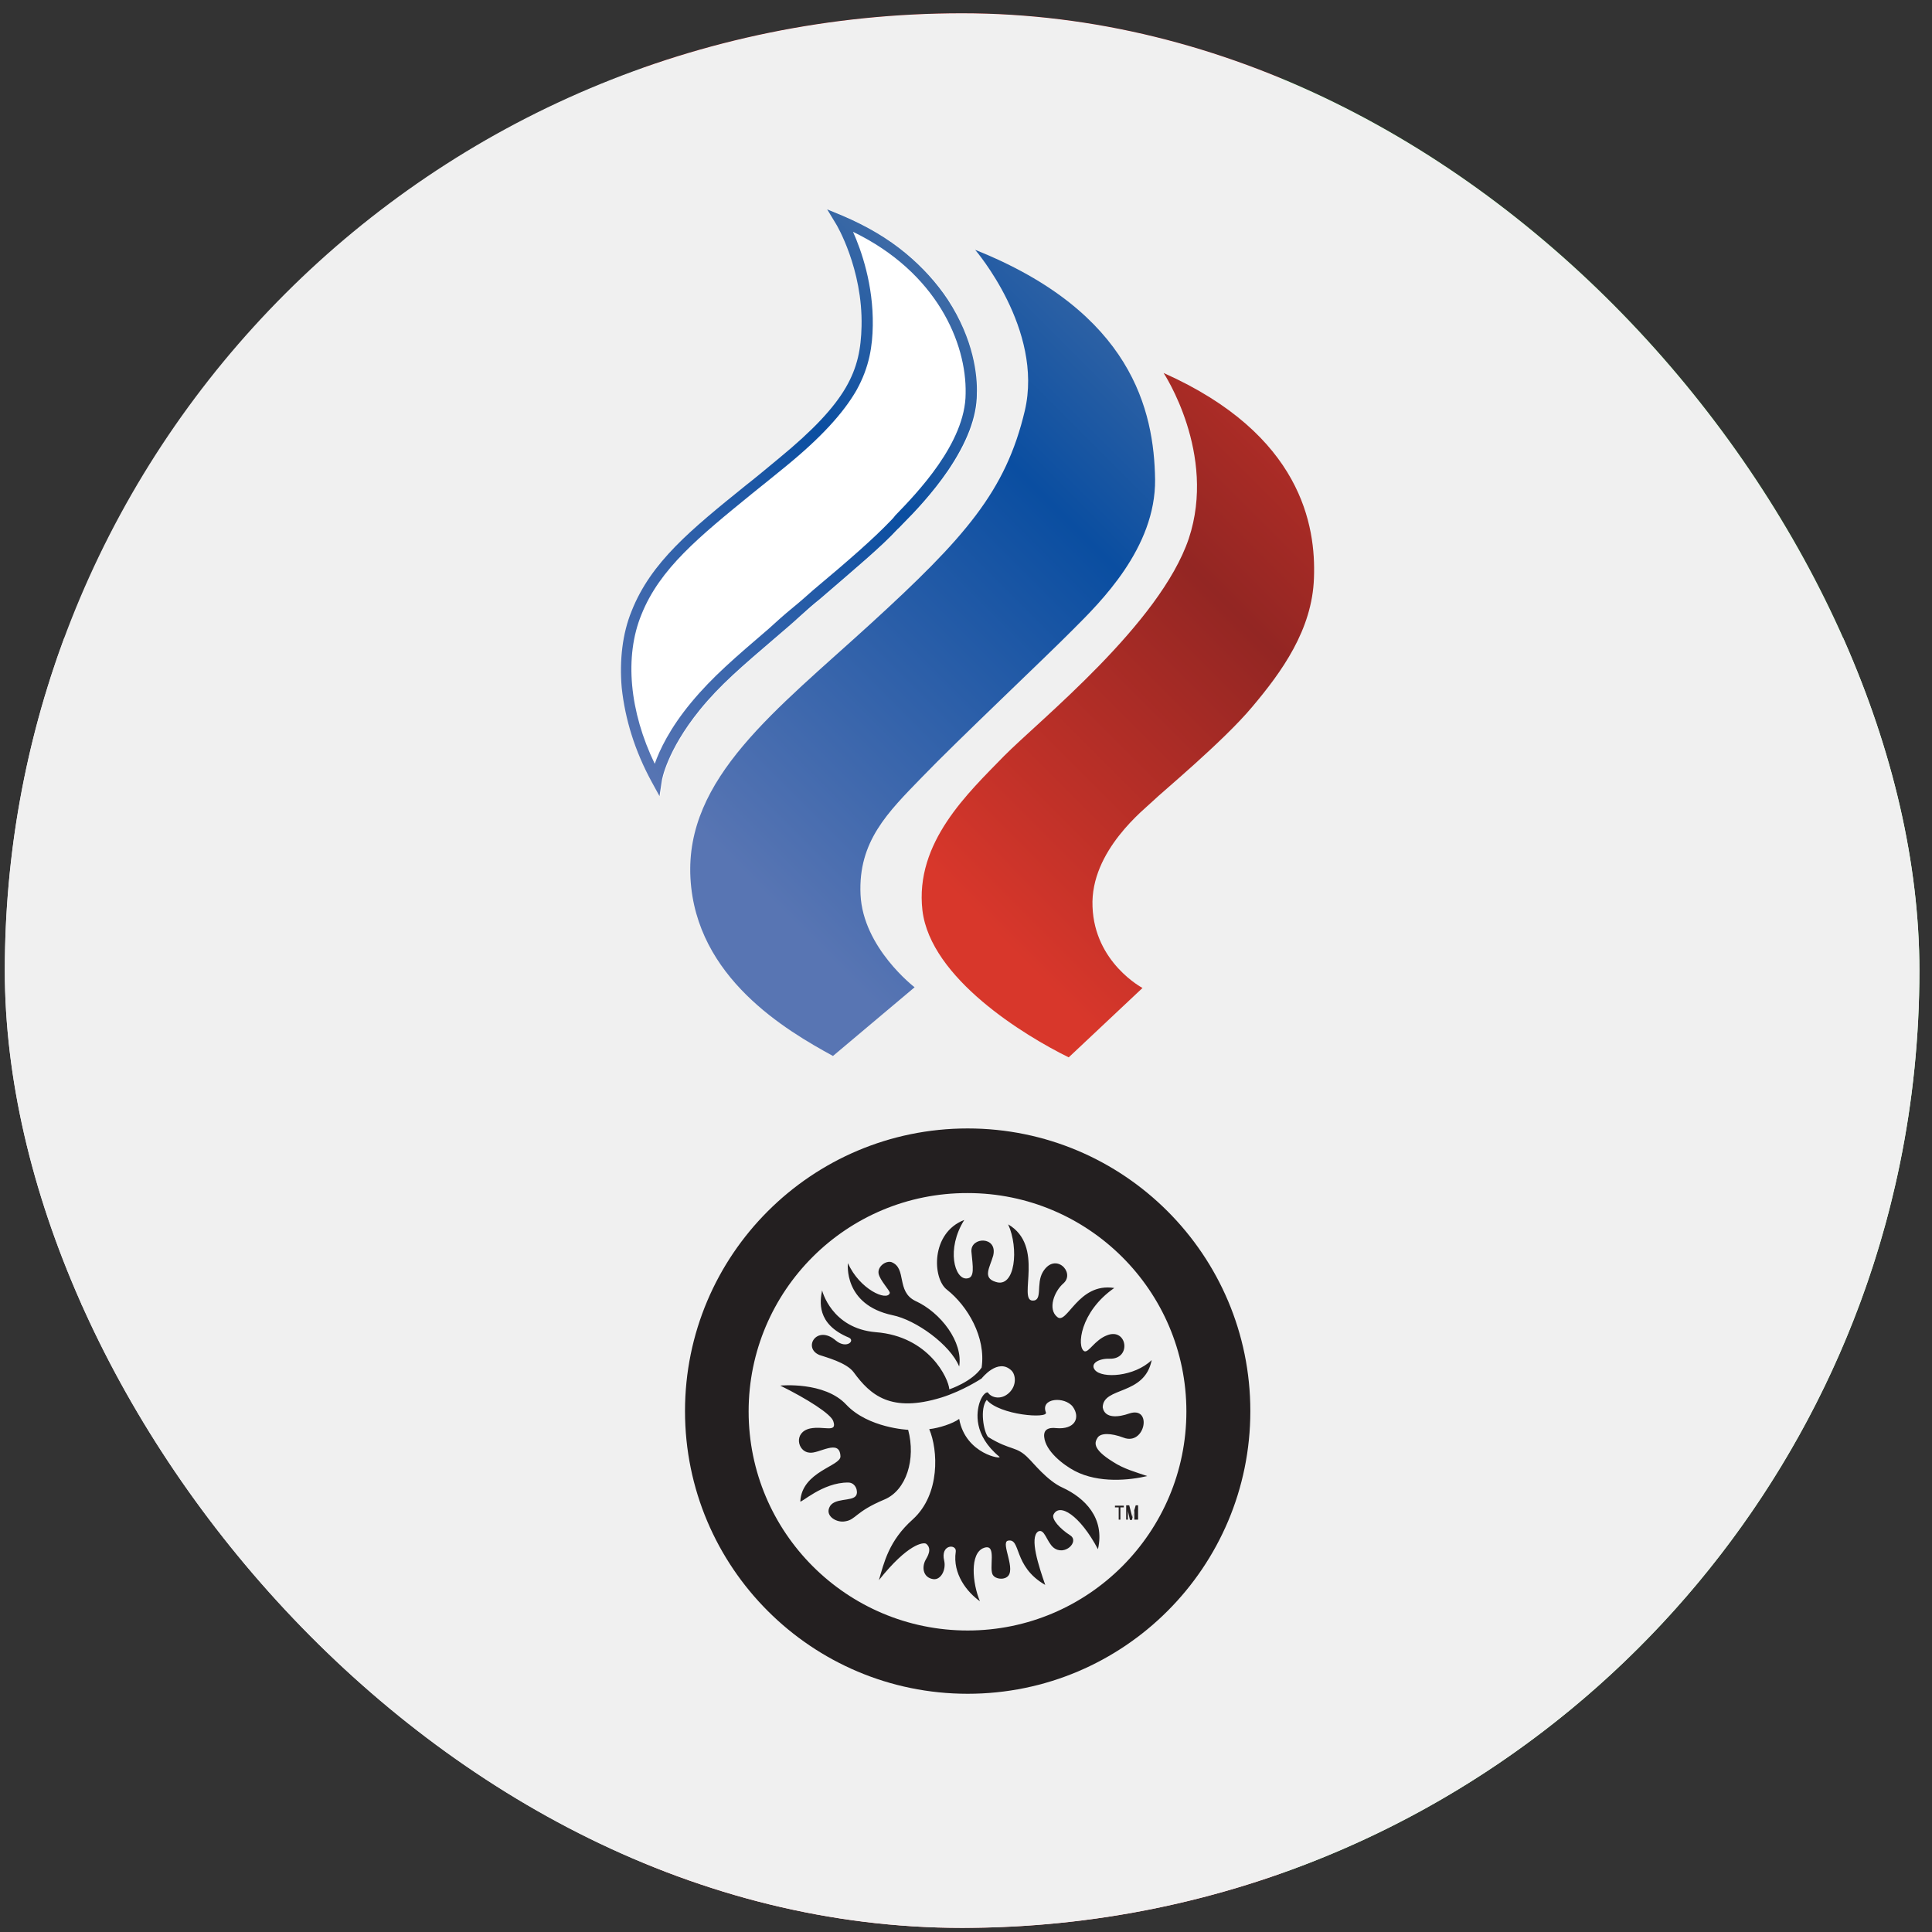 <svg width="111" height="111" viewBox="0 0 111 111" fill="none" xmlns="http://www.w3.org/2000/svg">
<rect x="0" y="0" width="111" height="111" fill="#333333" stroke="none"/>
<g clip-path="url(#clip0_5162_125075)">
<path fill-rule="evenodd" clip-rule="evenodd" d="M0.276 0.763H110.276V110.763H0.276V0.763Z" fill="black"/>
<path fill-rule="evenodd" clip-rule="evenodd" d="M73.603 0.764H110.276V110.764H73.603V0.764Z" fill="#009900"/>
<path fill-rule="evenodd" clip-rule="evenodd" d="M36.95 0.764H73.603V110.764H36.95V0.764Z" fill="#BF0000"/>
<g clip-path="url(#clip1_5162_125075)">
<path d="M55.276 110.763C85.652 110.763 110.276 86.138 110.276 55.763C110.276 25.387 85.652 0.763 55.276 0.763C24.901 0.763 0.276 25.387 0.276 55.763C0.276 86.138 24.901 110.763 55.276 110.763Z" fill="#F0F0F0"/>
<path d="M106.856 74.894C109.067 68.936 110.277 62.491 110.277 55.764C110.277 49.036 109.067 42.592 106.856 36.633H3.698C1.487 42.592 0.277 49.036 0.277 55.764C0.277 62.491 1.487 68.936 3.698 74.894L55.277 79.677L106.856 74.894Z" fill="#F0F0F0"/>
<path d="M55.277 110.763C78.925 110.763 99.085 95.837 106.856 74.893H3.698C11.469 95.837 31.629 110.763 55.277 110.763Z" fill="#F0F0F0"/>
</g>
<path d="M61.401 60.749L65.641 56.762C65.641 56.762 62.886 55.316 62.769 52.092C62.632 48.867 65.817 46.444 66.247 46.014C66.677 45.584 70.292 42.594 71.954 40.6C73.634 38.607 75.393 36.184 75.491 33.213C75.608 30.223 74.787 24.966 66.853 21.429C66.853 21.429 69.921 26.061 68.299 30.946C66.638 35.852 59.739 41.363 57.687 43.434C55.636 45.545 52.548 48.398 52.997 52.306C53.466 56.215 58.86 59.498 61.401 60.749Z" fill="url(#paint0_linear_5162_125075)"/>
<path d="M47.857 60.669L52.547 56.722C52.547 56.722 49.577 54.455 49.44 51.387C49.303 48.338 51.003 46.677 52.977 44.645C54.951 42.593 60.13 37.707 61.654 36.163C63.198 34.619 66.403 31.492 66.364 27.545C66.305 23.597 65.035 17.949 56.026 14.354C56.026 14.354 59.973 18.927 58.879 23.597C57.785 28.229 55.44 30.887 50.007 35.85C44.593 40.795 39.356 44.703 39.669 50.449C39.981 56.175 45.18 59.204 47.857 60.669Z" fill="url(#paint1_linear_5162_125075)"/>
<path d="M56.162 22.621C56.162 23.969 55.596 25.454 54.501 27.038C53.602 28.327 52.547 29.441 51.922 30.086C51.804 30.203 51.707 30.321 51.609 30.399C50.69 31.376 49.283 32.568 47.134 34.425C46.762 34.718 46.41 35.069 46 35.402C45.472 35.832 45.023 36.242 44.593 36.633C42.678 38.275 41.408 39.349 40.235 40.795C38.339 43.121 38.066 44.841 38.066 44.841L37.929 45.74L37.48 44.919C36.502 43.121 35.936 41.323 35.76 39.525C35.623 37.942 35.799 36.398 36.327 35.109C37.421 32.294 39.746 30.438 42.873 27.897C43.499 27.389 44.124 26.881 44.788 26.334C48.717 23.051 49.479 21.272 49.537 18.751C49.615 15.468 48.091 12.908 48.072 12.869L47.563 12.029L48.462 12.4C49.831 12.986 51.042 13.69 52.097 14.569C53.035 15.351 53.856 16.25 54.501 17.227C55.947 19.514 56.162 21.585 56.162 22.621Z" fill="white"/>
<path d="M54.463 17.227C53.818 16.25 52.997 15.351 52.059 14.569C51.004 13.69 49.792 12.986 48.424 12.4L47.525 12.029L48.033 12.869C48.053 12.889 49.577 15.449 49.499 18.751C49.44 21.292 48.717 23.07 44.75 26.334C44.086 26.881 43.46 27.409 42.835 27.897C39.688 30.438 37.402 32.294 36.288 35.109C35.76 36.398 35.584 37.942 35.721 39.525C35.917 41.323 36.464 43.121 37.441 44.919L37.891 45.74L38.027 44.841C38.027 44.821 38.301 43.141 40.197 40.795C41.369 39.349 42.639 38.275 44.554 36.633C44.984 36.262 45.473 35.851 45.962 35.402C46.352 35.05 46.724 34.718 47.095 34.425C49.225 32.588 50.652 31.395 51.57 30.399C51.648 30.34 51.766 30.203 51.883 30.086C52.528 29.441 53.583 28.327 54.463 27.038C55.537 25.454 56.124 23.969 56.124 22.621C56.163 21.585 55.948 19.514 54.463 17.227ZM51.434 29.617C51.336 29.754 51.218 29.871 51.121 29.969C50.222 30.907 48.854 32.119 46.704 33.916C46.352 34.229 45.981 34.561 45.571 34.894C45.043 35.324 44.594 35.734 44.164 36.125C42.229 37.786 40.939 38.88 39.708 40.365C38.477 41.851 37.891 43.102 37.617 43.883C36.171 40.893 35.858 37.727 36.855 35.304C37.91 32.666 40.157 30.848 43.226 28.347C43.851 27.839 44.476 27.35 45.16 26.783C47.193 25.122 48.463 23.715 49.206 22.425C49.968 21.058 50.124 19.846 50.144 18.712C50.183 16.348 49.479 14.374 49.01 13.319C53.818 15.644 55.537 19.709 55.479 22.601C55.479 25.454 52.645 28.366 51.434 29.617Z" fill="url(#paint2_linear_5162_125075)"/>
<path d="M55.596 64.833C64.566 64.833 71.836 72.103 71.836 81.073C71.836 90.043 64.566 97.313 55.596 97.313C46.626 97.313 39.356 90.043 39.356 81.073C39.356 72.103 46.626 64.833 55.596 64.833ZM43.011 81.092C43.011 88.05 48.659 93.678 55.596 93.678C62.534 93.678 68.162 88.03 68.162 81.092C68.162 74.155 62.514 68.546 55.596 68.546C48.639 68.527 43.011 74.155 43.011 81.092ZM55.108 78.513C54.6 77.262 52.626 75.835 51.277 75.562C48.424 74.956 48.717 72.572 48.717 72.572C49.382 74.077 50.965 74.78 51.121 74.292C51.16 74.174 50.535 73.549 50.476 73.158C50.417 72.767 50.887 72.415 51.219 72.513C52.118 72.865 51.473 74.194 52.587 74.741C54.053 75.406 55.342 77.106 55.108 78.513ZM50.496 90.785C52.176 88.675 53.056 88.597 53.212 88.695C53.583 88.988 53.271 89.457 53.173 89.632C52.938 90.082 53.056 90.649 53.623 90.727C54.052 90.785 54.365 90.199 54.248 89.672C54.013 88.714 54.971 88.695 54.912 89.144C54.717 90.434 55.577 91.489 56.3 91.997C55.87 90.981 55.694 89.222 56.534 88.929C57.316 88.655 56.769 90.16 57.062 90.512C57.179 90.688 57.59 90.785 57.844 90.61C58.43 90.238 57.472 88.636 57.902 88.519C58.684 88.343 58.176 89.984 60.052 91.059C59.681 89.984 59.133 88.343 59.642 87.991C60.013 87.796 60.13 88.577 60.521 88.909C61.166 89.437 62.045 88.558 61.479 88.206C60.873 87.815 60.423 87.287 60.521 87.033C60.853 86.31 62.045 87.053 63.081 89.007C63.492 87.209 62.319 86.056 61.049 85.47C60.169 85.079 59.329 84.004 59.114 83.809C58.391 83.047 58.098 83.379 56.769 82.558C56.515 82.265 56.28 80.936 56.691 80.428C57.433 81.307 60.228 81.522 60.091 81.151C59.759 80.311 61.166 80.213 61.635 80.819C62.084 81.444 61.772 82.148 60.677 82.05C59.974 81.972 59.974 82.382 59.993 82.558C60.072 83.379 61.088 84.161 61.752 84.512C63.14 85.235 64.918 85.04 65.915 84.805C65.231 84.571 64.566 84.395 63.941 83.985C62.71 83.223 62.905 82.851 63.062 82.597C63.237 82.324 63.824 82.324 64.547 82.597C65.797 83.086 66.228 80.76 64.879 81.21C64.273 81.425 63.472 81.522 63.355 80.858C63.374 79.646 65.758 80.213 66.169 78.141C65.172 79.099 63.316 79.216 62.905 78.708C62.612 78.337 63.14 78.044 63.746 78.063C65.035 78.102 64.762 76.265 63.609 76.715C62.886 76.989 62.553 77.731 62.299 77.633C61.85 77.399 62.045 75.366 64.019 73.999C61.928 73.666 61.303 76.168 60.736 75.66C60.189 75.21 60.56 74.194 61.107 73.725C61.791 73.1 60.619 71.907 59.915 73.08C59.505 73.764 59.935 74.761 59.309 74.722C58.489 74.663 60.032 71.575 57.922 70.344C58.547 71.712 58.332 74.038 57.199 73.647C56.437 73.412 56.867 72.826 57.062 72.142C57.336 71.008 55.753 71.047 55.811 71.907C55.889 72.767 56.026 73.432 55.538 73.451C54.854 73.51 54.346 71.771 55.401 70.09C53.466 70.833 53.564 73.451 54.404 74.096C55.596 75.034 56.652 76.832 56.398 78.571C55.85 79.392 54.541 79.822 54.541 79.822C54.502 79.197 53.368 76.773 50.32 76.539C47.76 76.324 47.232 74.135 47.232 74.135C47.115 74.741 46.88 76.07 48.776 76.852C49.147 77.028 48.639 77.516 48.033 77.028C46.939 76.07 46.099 77.438 47.076 77.848C47.408 77.966 48.639 78.278 49.05 78.845C50.007 80.154 51.18 81.19 54.092 80.291C55.342 79.9 56.398 79.197 56.398 79.197C56.398 79.197 57.336 77.985 58.117 78.747C58.352 78.982 58.43 79.588 57.98 80.018C57.531 80.448 56.964 80.311 56.769 80.018C56.73 79.939 56.456 80.057 56.28 80.584C56.104 81.132 55.909 82.441 57.414 83.692C57.648 83.868 55.479 83.574 55.108 81.522C54.736 81.796 53.935 82.05 53.388 82.109C53.896 83.301 54.033 85.841 52.45 87.287C51.062 88.519 50.789 89.789 50.496 90.785ZM48.287 83.672C48.307 84.239 46.079 84.532 45.981 86.252C45.962 86.427 47.252 85.157 48.737 85.177C49.167 85.177 49.323 85.704 49.186 85.919C48.971 86.291 47.877 86.017 47.642 86.623C47.428 87.131 48.092 87.502 48.561 87.405C49.186 87.307 49.128 86.858 50.808 86.154C52.079 85.626 52.626 83.828 52.176 82.148C52.176 82.148 49.89 82.05 48.62 80.702C47.369 79.353 44.828 79.607 44.828 79.607C46.372 80.369 47.76 81.249 47.877 81.659C48.111 82.343 47.33 81.913 46.548 82.07C45.571 82.284 45.825 83.398 46.489 83.457C47.037 83.555 48.248 82.617 48.287 83.672ZM64.371 86.603V87.307H64.273V86.603H64.058V86.506H64.566V86.603H64.371ZM65.172 87.307V86.858V86.721L65.035 87.326H64.918L64.781 86.721L64.801 86.858V87.307H64.703V86.486H64.879L65.055 87.17L65.25 86.486H65.387V87.307H65.172Z" fill="#231F20"/>
</g>
<defs>
<linearGradient id="paint0_linear_5162_125075" x1="54.435" y1="50.928" x2="86.737" y2="18.627" gradientUnits="userSpaceOnUse">
<stop stop-color="#D8372B"/>
<stop offset="0.5" stop-color="#932623"/>
<stop offset="1" stop-color="#D8372B"/>
</linearGradient>
<linearGradient id="paint1_linear_5162_125075" x1="41.151" y1="48.664" x2="80.133" y2="9.682" gradientUnits="userSpaceOnUse">
<stop stop-color="#5875B3"/>
<stop offset="0.5" stop-color="#0A4EA1"/>
<stop offset="1" stop-color="#7287AB"/>
</linearGradient>
<linearGradient id="paint2_linear_5162_125075" x1="31.902" y1="39.682" x2="62.165" y2="9.419" gradientUnits="userSpaceOnUse">
<stop stop-color="#5875B3"/>
<stop offset="0.5" stop-color="#0A4EA1"/>
<stop offset="1" stop-color="#7287AB"/>
</linearGradient>
<clipPath id="clip0_5162_125075">
<rect x="0.276" y="0.763" width="110" height="110" rx="55" fill="white"/>
</clipPath>
<clipPath id="clip1_5162_125075">
<rect width="110" height="110" fill="white" transform="translate(0.276 0.764)"/>
</clipPath>
</defs>
</svg>
